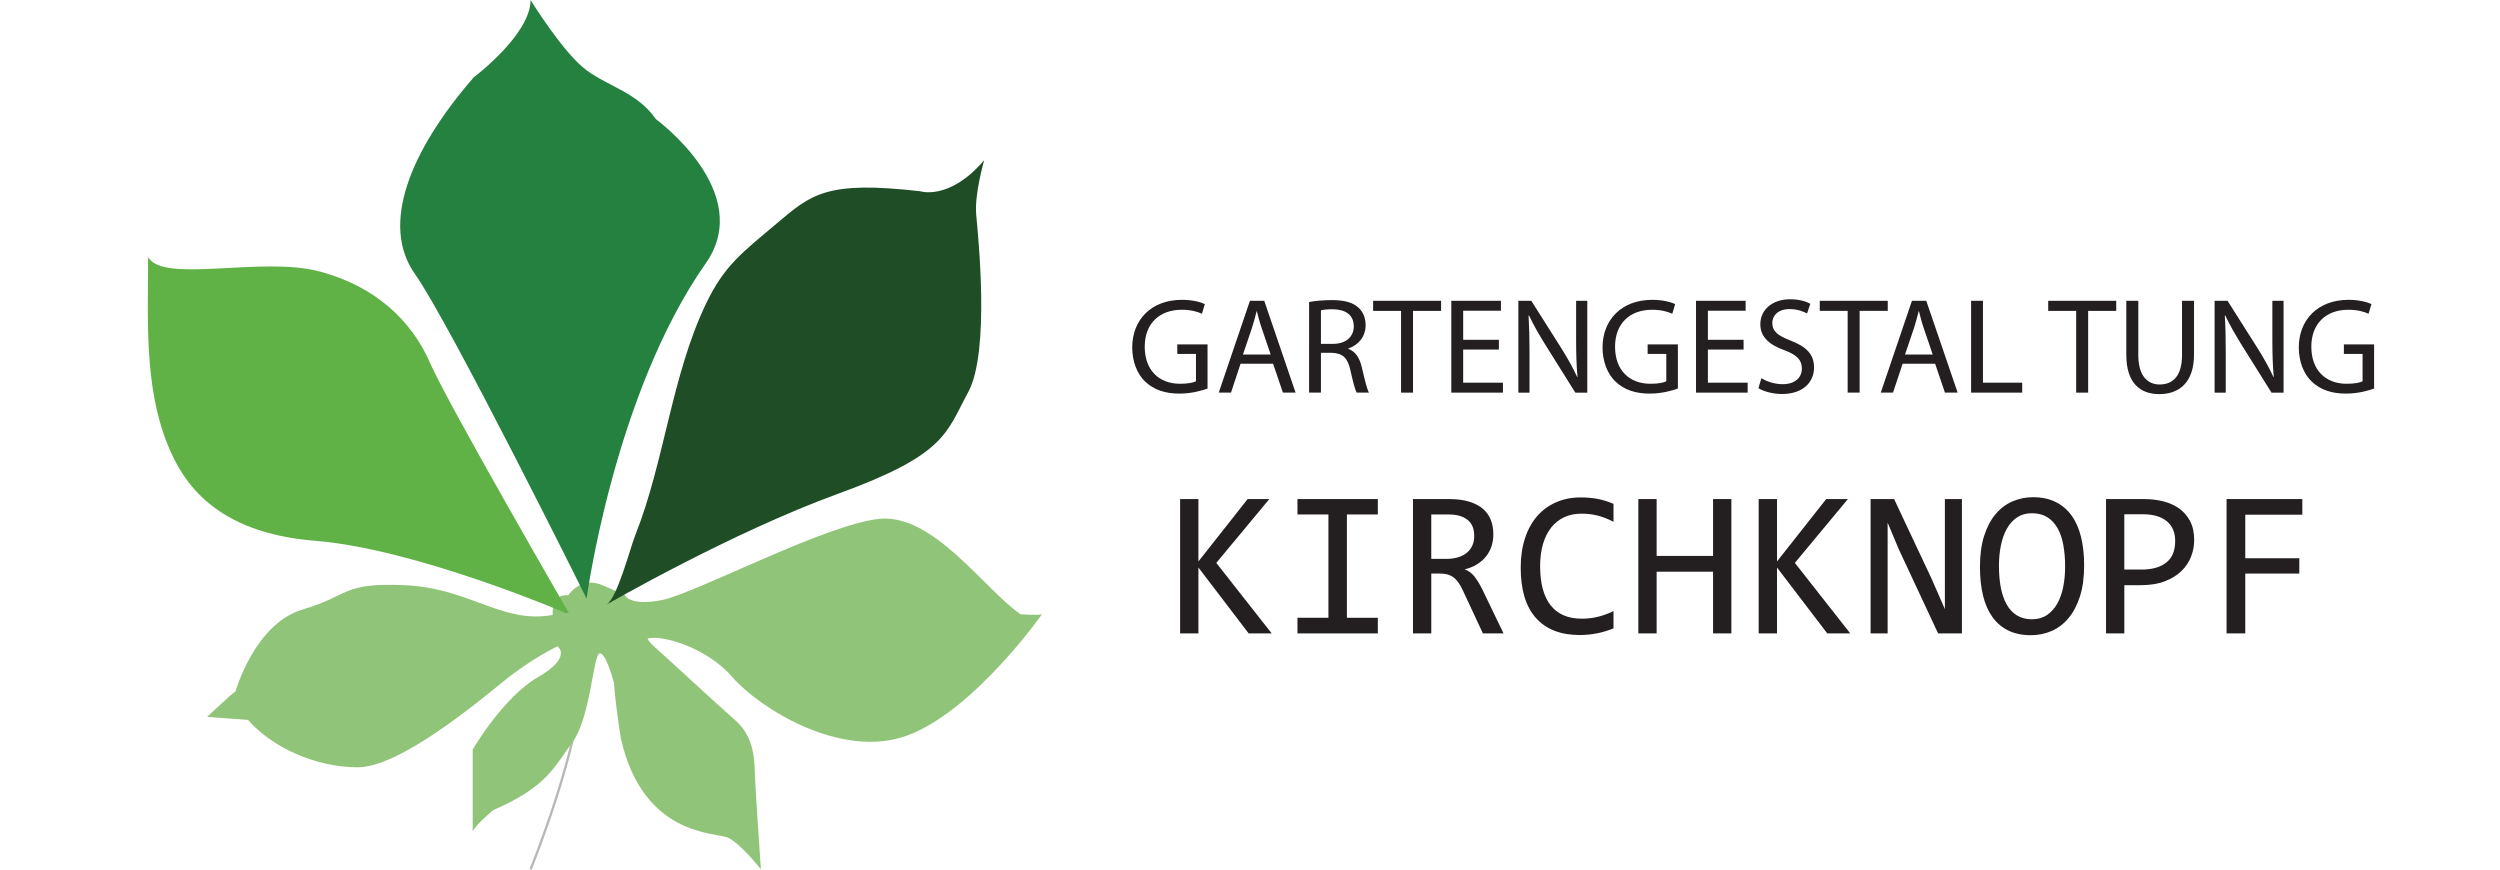 <?xml version="1.0" encoding="utf-8"?>
<!-- Generator: Adobe Illustrator 16.2.0, SVG Export Plug-In . SVG Version: 6.00 Build 0)  -->
<!DOCTYPE svg PUBLIC "-//W3C//DTD SVG 1.1//EN" "http://www.w3.org/Graphics/SVG/1.1/DTD/svg11.dtd">
<svg version="1.1" id="Слой_1" xmlns="http://www.w3.org/2000/svg" xmlns:xlink="http://www.w3.org/1999/xlink" x="0px" y="0px"
	 width="190px" height="66.101px" viewBox="0 0 190 66.101" enable-background="new 0 0 190 66.101" xml:space="preserve">
<g>
	<g>
		<path fill="#231F20" d="M91.775,29.53c-0.404,0.146-1.201,0.384-2.143,0.384c-1.057,0-1.928-0.271-2.611-0.922
			c-0.6-0.58-0.973-1.513-0.973-2.601c0.01-2.081,1.439-3.604,3.779-3.604c0.809,0,1.439,0.176,1.74,0.323l-0.217,0.734
			c-0.374-0.164-0.84-0.301-1.543-0.301c-1.699,0-2.808,1.058-2.808,2.807c0,1.772,1.066,2.817,2.692,2.817
			c0.591,0,0.995-0.084,1.202-0.187v-2.08h-1.419v-0.727h2.299V29.53z"/>
		<path fill="#231F20" d="M94.281,27.646l-0.725,2.193h-0.932l2.371-6.979h1.087l2.382,6.979h-0.963l-0.746-2.193H94.281z
			 M96.57,26.942l-0.684-2.012c-0.156-0.455-0.26-0.869-0.363-1.272h-0.02c-0.104,0.414-0.219,0.839-0.354,1.264l-0.684,2.021H96.57
			z"/>
		<path fill="#231F20" d="M99.49,22.954c0.455-0.093,1.107-0.146,1.729-0.146c0.964,0,1.584,0.176,2.02,0.57
			c0.352,0.31,0.549,0.787,0.549,1.326c0,0.919-0.58,1.533-1.314,1.78v0.032c0.538,0.184,0.859,0.683,1.025,1.406
			c0.229,0.974,0.393,1.647,0.539,1.916h-0.933c-0.114-0.197-0.271-0.795-0.466-1.664c-0.207-0.965-0.581-1.327-1.398-1.359h-0.85
			v3.023h-0.9V22.954z M100.391,26.134h0.922c0.963,0,1.574-0.529,1.574-1.326c0-0.902-0.652-1.294-1.605-1.305
			c-0.435,0-0.746,0.041-0.891,0.084V26.134z"/>
		<path fill="#231F20" d="M106.48,23.628h-2.123v-0.767h5.166v0.767h-2.133v6.212h-0.91V23.628z"/>
		<path fill="#231F20" d="M113.914,26.567h-2.713v2.517h3.023v0.756H110.3v-6.979h3.771v0.754h-2.869v2.209h2.713V26.567z"/>
		<path fill="#231F20" d="M115.395,29.84v-6.979h0.984l2.236,3.53c0.518,0.819,0.922,1.554,1.254,2.268l0.02-0.009
			c-0.082-0.933-0.104-1.782-0.104-2.87v-2.919h0.85v6.979h-0.91l-2.217-3.541c-0.487-0.776-0.953-1.574-1.305-2.33l-0.032,0.011
			c0.052,0.88,0.073,1.719,0.073,2.878v2.982H115.395z"/>
		<path fill="#231F20" d="M127.521,29.53c-0.404,0.146-1.201,0.384-2.145,0.384c-1.057,0-1.926-0.271-2.609-0.922
			c-0.602-0.58-0.975-1.513-0.975-2.601c0.012-2.081,1.44-3.604,3.78-3.604c0.808,0,1.44,0.176,1.741,0.323l-0.218,0.734
			c-0.373-0.164-0.839-0.301-1.544-0.301c-1.697,0-2.807,1.058-2.807,2.807c0,1.772,1.067,2.817,2.693,2.817
			c0.59,0,0.994-0.084,1.201-0.187v-2.08h-1.418v-0.727h2.299V29.53z"/>
		<path fill="#231F20" d="M132.512,26.567h-2.713v2.517h3.023v0.756h-3.925v-6.979h3.771v0.754h-2.869v2.209h2.713V26.567z"/>
		<path fill="#231F20" d="M133.867,28.743c0.404,0.249,0.995,0.455,1.616,0.455c0.922,0,1.46-0.487,1.46-1.189
			c0-0.652-0.372-1.025-1.316-1.39c-1.139-0.403-1.842-0.995-1.842-1.979c0-1.086,0.9-1.895,2.256-1.895
			c0.717,0,1.234,0.167,1.545,0.343l-0.25,0.736c-0.227-0.123-0.693-0.334-1.324-0.334c-0.953,0-1.316,0.57-1.316,1.047
			c0,0.653,0.428,0.974,1.389,1.347c1.182,0.455,1.783,1.025,1.783,2.05c0,1.077-0.799,2.01-2.444,2.01
			c-0.675,0-1.409-0.195-1.782-0.444L133.867,28.743z"/>
		<path fill="#231F20" d="M140.422,23.628h-2.121v-0.767h5.168v0.767h-2.137v6.212h-0.91V23.628z"/>
		<path fill="#231F20" d="M144.598,27.646l-0.729,2.193h-0.93l2.369-6.979h1.088l2.385,6.979h-0.965l-0.746-2.193H144.598z
			 M146.885,26.942l-0.684-2.012c-0.156-0.455-0.258-0.869-0.361-1.272h-0.023c-0.104,0.414-0.215,0.839-0.35,1.264l-0.686,2.021
			H146.885z"/>
		<path fill="#231F20" d="M149.805,22.861h0.9v6.223h2.982v0.756h-3.883V22.861z"/>
		<path fill="#231F20" d="M157.789,23.628h-2.125v-0.767h5.17v0.767h-2.135v6.212h-0.91V23.628z"/>
		<path fill="#231F20" d="M162.512,22.861v4.131c0,1.564,0.691,2.228,1.623,2.228c1.035,0,1.699-0.685,1.699-2.228v-4.131h0.912
			v4.07c0,2.144-1.129,3.023-2.641,3.023c-1.43,0-2.506-0.819-2.506-2.982v-4.111H162.512z"/>
		<path fill="#231F20" d="M168.309,29.84v-6.979h0.984l2.236,3.53c0.52,0.819,0.922,1.554,1.254,2.268l0.021-0.009
			c-0.082-0.933-0.105-1.782-0.105-2.87v-2.919h0.852v6.979h-0.916l-2.217-3.541c-0.482-0.776-0.949-1.574-1.303-2.33l-0.031,0.011
			c0.055,0.88,0.072,1.719,0.072,2.878v2.982H168.309z"/>
		<path fill="#231F20" d="M180.434,29.53c-0.402,0.146-1.201,0.384-2.143,0.384c-1.057,0-1.926-0.271-2.609-0.922
			c-0.602-0.58-0.975-1.513-0.975-2.601c0.012-2.081,1.439-3.604,3.781-3.604c0.809,0,1.439,0.176,1.742,0.323l-0.219,0.734
			c-0.375-0.164-0.84-0.301-1.543-0.301c-1.699,0-2.807,1.058-2.807,2.807c0,1.772,1.066,2.817,2.691,2.817
			c0.592,0,0.994-0.084,1.203-0.187v-2.08h-1.42v-0.727h2.297V29.53z"/>
	</g>
	<g>
		<path fill="#231F20" d="M96.648,48.138h-1.75l-3.818-5.007v5.007h-1.391V37.929h1.391v4.74l3.74-4.74h1.648l-4.03,4.851
			L96.648,48.138z"/>
		<path fill="#231F20" d="M100.96,39.1h-2.353v-1.171h6.108V39.1h-2.351v7.851h2.351v1.188h-6.108V46.95h2.353V39.1z"/>
		<path fill="#231F20" d="M114.269,48.138h-1.569l-1.523-3.265c-0.115-0.251-0.232-0.457-0.353-0.622
			c-0.12-0.164-0.248-0.294-0.386-0.39c-0.139-0.098-0.289-0.167-0.453-0.208s-0.348-0.063-0.551-0.063h-0.656v4.547h-1.391V37.929
			h2.733c0.595,0,1.104,0.065,1.53,0.195c0.428,0.13,0.777,0.313,1.051,0.546c0.274,0.234,0.475,0.517,0.603,0.848
			c0.127,0.332,0.19,0.696,0.19,1.097c0,0.318-0.046,0.618-0.14,0.904c-0.093,0.283-0.233,0.542-0.419,0.773
			c-0.184,0.229-0.413,0.432-0.688,0.601c-0.271,0.169-0.586,0.295-0.939,0.377c0.285,0.1,0.529,0.273,0.729,0.521
			c0.2,0.249,0.405,0.578,0.612,0.988L114.269,48.138z M112.041,40.731c0-0.546-0.17-0.956-0.511-1.225
			c-0.341-0.271-0.821-0.407-1.44-0.407h-1.313v3.377h1.125c0.328,0,0.623-0.039,0.886-0.115s0.487-0.188,0.672-0.336
			c0.185-0.149,0.327-0.329,0.429-0.546C111.991,41.263,112.041,41.016,112.041,40.731z"/>
		<path fill="#231F20" d="M122.625,47.754c-0.818,0.338-1.675,0.507-2.569,0.507c-1.442,0-2.55-0.429-3.323-1.291
			c-0.773-0.863-1.16-2.138-1.16-3.823c0-0.817,0.106-1.557,0.32-2.218c0.213-0.663,0.519-1.223,0.914-1.684
			c0.396-0.46,0.875-0.815,1.437-1.064c0.563-0.252,1.192-0.377,1.891-0.377c0.474,0,0.914,0.041,1.319,0.119
			c0.406,0.082,0.797,0.205,1.172,0.372v1.366c-0.37-0.202-0.752-0.355-1.148-0.462c-0.396-0.108-0.828-0.16-1.297-0.16
			c-0.479,0-0.912,0.089-1.299,0.269c-0.389,0.178-0.719,0.439-0.988,0.78c-0.271,0.34-0.479,0.759-0.625,1.248
			c-0.146,0.492-0.219,1.056-0.219,1.685c0,1.322,0.268,2.321,0.804,2.991c0.536,0.672,1.323,1.008,2.358,1.008
			c0.438,0,0.857-0.05,1.258-0.152c0.4-0.102,0.786-0.242,1.156-0.427V47.754z"/>
		<path fill="#231F20" d="M131.584,48.138h-1.391v-4.688h-4.289v4.688h-1.39V37.929h1.39v4.32h4.289v-4.32h1.391V48.138z"/>
		<path fill="#231F20" d="M140.619,48.138h-1.748l-3.819-5.007v5.007h-1.392V37.929h1.392v4.74l3.739-4.74h1.648l-4.029,4.851
			L140.619,48.138z"/>
		<path fill="#231F20" d="M149.107,48.138h-1.811l-2.975-6.366l-0.861-2.048v5.149v3.265h-1.295V37.929h1.787l2.836,6.028
			l1.023,2.336v-5.466v-2.898h1.295V48.138z"/>
		<path fill="#231F20" d="M158.395,42.966c0,0.917-0.105,1.708-0.324,2.376c-0.217,0.665-0.508,1.216-0.873,1.649
			c-0.369,0.436-0.799,0.759-1.289,0.969c-0.492,0.212-1.014,0.316-1.557,0.316c-0.658,0-1.229-0.117-1.715-0.354
			c-0.488-0.238-0.893-0.581-1.211-1.027c-0.32-0.448-0.561-0.992-0.717-1.639c-0.156-0.642-0.232-1.367-0.232-2.174
			c0-0.906,0.104-1.69,0.318-2.358c0.215-0.667,0.504-1.218,0.871-1.651c0.367-0.436,0.795-0.759,1.285-0.969
			c0.49-0.212,1.008-0.316,1.557-0.316c0.656,0,1.227,0.119,1.713,0.357c0.484,0.241,0.893,0.583,1.215,1.029
			c0.322,0.444,0.563,0.986,0.721,1.628S158.395,42.164,158.395,42.966z M156.949,43.068c0-0.599-0.045-1.146-0.137-1.646
			c-0.09-0.496-0.236-0.923-0.439-1.283c-0.205-0.359-0.465-0.64-0.787-0.837c-0.32-0.197-0.707-0.297-1.156-0.297
			c-0.438,0-0.813,0.106-1.131,0.316c-0.316,0.211-0.576,0.499-0.777,0.861c-0.203,0.359-0.354,0.784-0.453,1.271
			c-0.1,0.486-0.148,1.002-0.148,1.55c0,0.605,0.047,1.153,0.141,1.654c0.096,0.494,0.242,0.921,0.443,1.278
			c0.197,0.357,0.457,0.633,0.777,0.832c0.316,0.197,0.697,0.298,1.148,0.298c0.436,0,0.813-0.106,1.129-0.316
			c0.318-0.213,0.58-0.499,0.787-0.858c0.205-0.364,0.357-0.787,0.457-1.271C156.9,44.137,156.949,43.618,156.949,43.068z"/>
		<path fill="#231F20" d="M166.758,41.053c0,0.416-0.074,0.827-0.232,1.239c-0.156,0.407-0.398,0.773-0.727,1.097
			s-0.748,0.583-1.256,0.782c-0.51,0.202-1.119,0.302-1.83,0.302h-1.264v3.665h-1.391V37.929h2.873c0.506,0,0.99,0.055,1.455,0.167
			c0.461,0.113,0.867,0.293,1.225,0.544c0.346,0.25,0.631,0.572,0.836,0.967C166.656,40.003,166.758,40.486,166.758,41.053z
			 M165.314,41.115c0-0.657-0.215-1.157-0.645-1.509c-0.43-0.347-1.029-0.522-1.799-0.522h-1.422v4.203h1.295
			c0.824,0,1.461-0.18,1.902-0.54C165.094,42.388,165.314,41.844,165.314,41.115z"/>
		<path fill="#231F20" d="M174.977,39.117h-4.336v3.31h4.107v1.164h-4.107v4.547h-1.422V37.929h5.758V39.117z"/>
	</g>
</g>
<g>
	<g>
		<path fill="#B7B8B5" d="M40.408,66.101l-0.168-0.069c0.038-0.089,3.747-9.123,4.05-15.135l0.18,0.01
			C44.166,56.949,40.445,66.01,40.408,66.101z"/>
	</g>
	<g>
		<path fill="#90C478" d="M47.466,45.2c0,0,0.315,0.902,2.837,0.405c2.524-0.494,12.439-5.767,16.54-6.173
			c4.101-0.405,7.975,5.362,10.723,7.254c0,0,1.4,0.091,1.623,0c0,0-5.135,7.3-10.185,9.194c-5.046,1.893-11.31-2.073-13.339-4.416
			c-2.027-2.344-5.496-3.245-6.443-2.929c0,0,0,0.18,0.676,0.767c0.674,0.585,4.504,4.143,5.996,5.45
			c1.481,1.31,1.442,3.111,1.481,4.236c0.045,1.129,0.452,7.076,0.452,7.076s-1.529-1.938-2.477-2.388
			c-0.949-0.451-6.445-0.048-8.158-7.527c0,0-0.385-2.252-0.53-4.236c0,0-0.596-2.344-1.092-2.253
			c-0.495,0.09-0.676,4.867-2.073,6.762c-1.398,1.893-1.938,3.379-5.993,5.137c0,0-1.442,1.171-1.578,1.667v-6.264
			c0,0,2.298-3.966,4.958-5.498c2.658-1.533,1.486-2.344,1.486-2.344s-1.938,0.901-4.101,2.659s-7.931,6.536-11.085,6.536
			c-3.155,0-6.49-1.487-8.336-3.604l-3.11-0.227l1.735-1.601l0.428-0.339c0,0,1.443-5.136,5.093-6.219
			c3.65-1.08,2.974-2.073,7.839-1.847c4.867,0.226,7.391,2.974,11.177,2.253c0,0-0.18-1.623,1.17-1.486c0,0,0.946-1.489,2.614-0.768
			C47.465,45.2,47.466,45.2,47.466,45.2z"/>
	</g>
	<g>
		<path fill="#1F4E26" d="M46.069,45.967c0.849-0.491,1.801-4.259,2.215-5.304c2.204-5.547,2.759-12.101,5.355-17.544
			c1.418-2.974,2.771-3.919,5.411-6.151c2.631-2.23,3.784-3.245,10.881-2.434c0,0,2.23,0.745,4.87-2.366
			c0,0-0.748,2.569-0.611,4.124c0.135,1.556,1.079,10.41-0.611,13.519c-1.688,3.11-1.688,4.732-9.866,7.707
			C55.531,40.491,46.069,45.967,46.069,45.967z"/>
	</g>
	<g>
		<path fill="#248140" d="M44.582,45.493c0,0-10.411-20.954-13.047-24.671c-2.636-3.72-0.406-9.33,4.462-14.939
			c0,0,4.326-3.245,4.326-5.882c0,0,2.501,4.056,4.259,5.341c1.757,1.285,3.854,1.69,5.272,3.719c0,0,7.592,5.527,3.785,10.949
			C46.665,29.946,44.582,45.493,44.582,45.493z"/>
	</g>
	<g>
		<path fill="#60B246" d="M43.229,46.576c0,0-9.193-15.886-10.545-18.996c-1.353-3.108-4.056-5.813-8.45-6.962
			c-4.394-1.148-11.83,0.948-12.979-1.081c0,4.687-0.313,9.812,1.487,14.263c1.151,2.839,3.584,6.692,11.222,7.302
			c7.639,0.607,18.996,5.475,18.996,5.475"/>
	</g>
</g>
</svg>
